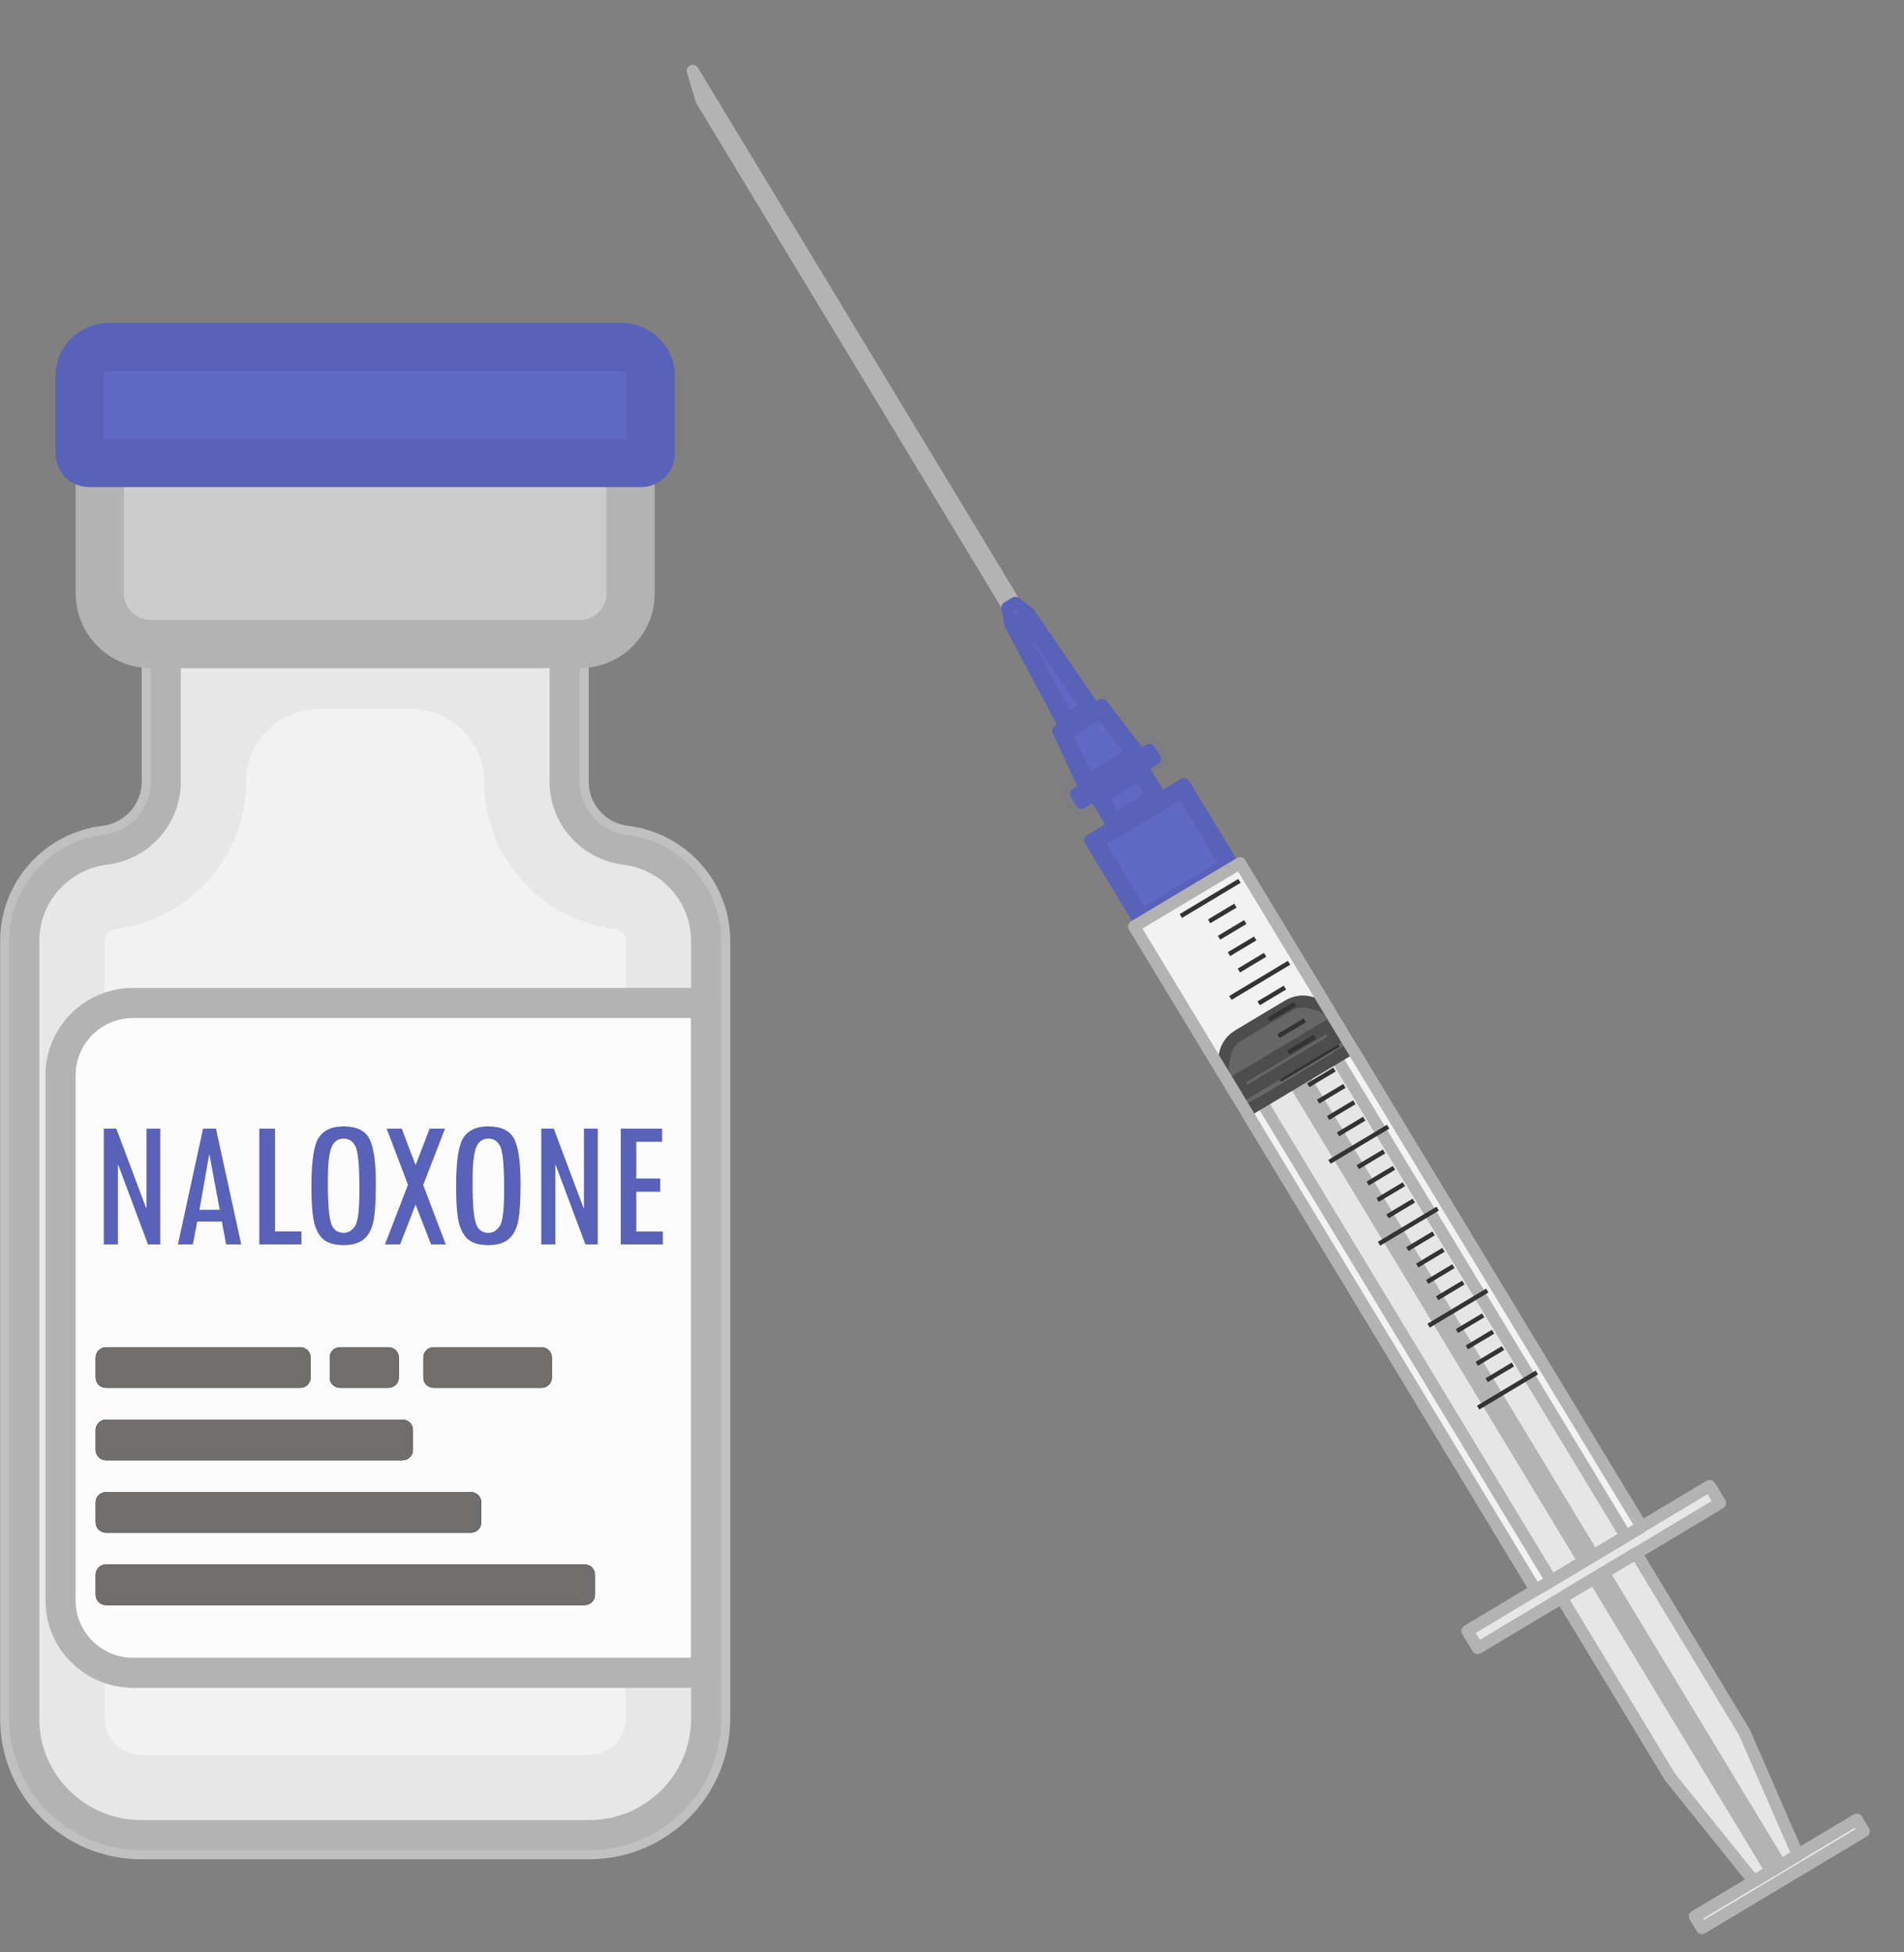 <svg width="79" height="81" viewBox="0 0 79 81" fill="none" xmlns="http://www.w3.org/2000/svg">
<rect x="0" y="0" width="79" height="81" fill="#808080" stroke="none"/>
<path opacity="0.5" d="M25.936 35.257C24.503 35.081 23.427 33.87 23.427 32.434V26.106H6.878V32.434C6.878 33.87 5.801 35.081 4.369 35.257C2.448 35.493 1.005 37.116 1.005 39.041V71.309C1.005 73.979 3.181 76.143 5.866 76.143H24.439C27.123 76.143 29.299 73.979 29.299 71.309V39.041C29.299 37.116 27.857 35.493 25.936 35.257H25.936Z" fill="white" stroke="white" stroke-width="2" stroke-miterlimit="10"/>
<path opacity="0.3" d="M25.939 35.257C24.507 35.081 23.442 33.87 23.442 32.434V26.104H6.9V32.434C6.9 33.87 5.81 35.081 4.377 35.257C2.456 35.493 1 37.116 1 39.041V71.309C1 73.979 3.182 76.147 5.866 76.147H24.439C27.123 76.147 29.291 73.979 29.291 71.309V39.041C29.291 37.116 27.86 35.493 25.939 35.257ZM25.961 71.309C25.961 72.142 25.282 72.817 24.445 72.817H5.866C5.027 72.817 4.341 72.134 4.341 71.3V39.041C4.341 38.791 4.528 38.581 4.777 38.55C7.876 38.169 10.213 35.54 10.213 32.434C10.213 30.768 11.571 29.417 13.247 29.417H17.055C18.73 29.417 20.089 30.768 20.089 32.434C20.089 35.54 22.428 38.176 25.527 38.541C25.775 38.575 25.961 38.791 25.961 39.041V71.309H25.961Z" fill="white"/>
<path d="M25.936 35.257C24.503 35.081 23.427 33.87 23.427 32.434V26.106H6.878V32.434C6.878 33.87 5.801 35.081 4.369 35.257C2.448 35.493 1.005 37.116 1.005 39.041V71.309C1.005 73.979 3.181 76.143 5.866 76.143H24.439C27.123 76.143 29.299 73.979 29.299 71.309V39.041C29.299 37.116 27.857 35.493 25.936 35.257H25.936Z" fill="#F2F2F2"/>
<path opacity="0.3" d="M25.939 35.257C24.507 35.081 23.442 33.87 23.442 32.434V26.104H6.9V32.434C6.9 33.87 5.81 35.081 4.377 35.257C2.456 35.493 1 37.116 1 39.041V71.309C1 73.979 3.182 76.147 5.866 76.147H24.439C27.123 76.147 29.291 73.979 29.291 71.309V39.041C29.291 37.116 27.86 35.493 25.939 35.257ZM25.961 71.309C25.961 72.142 25.282 72.817 24.445 72.817H5.866C5.027 72.817 4.341 72.134 4.341 71.3V39.041C4.341 38.791 4.528 38.581 4.777 38.55C7.876 38.169 10.213 35.54 10.213 32.434C10.213 30.768 11.571 29.417 13.247 29.417H17.055C18.73 29.417 20.089 30.768 20.089 32.434C20.089 35.54 22.428 38.176 25.527 38.541C25.775 38.575 25.961 38.791 25.961 39.041V71.309H25.961Z" fill="#CCCCCC"/>
<path d="M4.509 14.403H25.795C26.462 14.403 27.003 14.941 27.003 15.605V18.81C27.003 19.031 26.823 19.211 26.601 19.211H3.704C3.482 19.211 3.301 19.031 3.301 18.81V15.605C3.301 14.941 3.843 14.403 4.51 14.403H4.509Z" fill="#F8A217"/>
<path d="M29.299 69.406H5.526C3.862 69.406 2.513 68.064 2.513 66.41V44.61C2.513 42.955 3.862 41.614 5.526 41.614H29.299V69.406Z" fill="#FCFCFC"/>
<path d="M16.704 58.903H4.398C4.162 58.903 3.97 59.093 3.97 59.328V60.162C3.97 60.397 4.162 60.587 4.398 60.587H16.704C16.941 60.587 17.132 60.397 17.132 60.162V59.328C17.132 59.093 16.941 58.903 16.704 58.903Z" fill="black"/>
<path d="M19.541 61.908H4.398C4.162 61.908 3.97 62.098 3.97 62.333V63.167C3.97 63.402 4.162 63.592 4.398 63.592H19.541C19.777 63.592 19.968 63.402 19.968 63.167V62.333C19.968 62.098 19.777 61.908 19.541 61.908Z" fill="black"/>
<path d="M24.259 64.912H4.398C4.162 64.912 3.97 65.103 3.97 65.338V66.172C3.97 66.406 4.162 66.597 4.398 66.597H24.259C24.495 66.597 24.687 66.406 24.687 66.172V65.338C24.687 65.103 24.495 64.912 24.259 64.912Z" fill="black"/>
<path d="M12.46 55.899H4.398C4.162 55.899 3.97 56.089 3.97 56.324V57.158C3.97 57.393 4.162 57.583 4.398 57.583H12.46C12.696 57.583 12.887 57.393 12.887 57.158V56.324C12.887 56.089 12.696 55.899 12.46 55.899Z" fill="black"/>
<path d="M16.119 55.899H14.109C13.872 55.899 13.681 56.089 13.681 56.324V57.158C13.681 57.393 13.872 57.583 14.109 57.583H16.119C16.355 57.583 16.547 57.393 16.547 57.158V56.324C16.547 56.089 16.355 55.899 16.119 55.899Z" fill="black"/>
<path d="M22.469 55.899H17.993C17.757 55.899 17.565 56.089 17.565 56.324V57.158C17.565 57.393 17.757 57.583 17.993 57.583H22.469C22.706 57.583 22.897 57.393 22.897 57.158V56.324C22.897 56.089 22.706 55.899 22.469 55.899Z" fill="black"/>
<path d="M3.355 15.249H26.95C26.798 14.751 26.338 14.419 25.795 14.419H4.509C3.966 14.419 3.507 14.751 3.354 15.249H3.355Z" fill="#F9B545"/>
<path d="M29.299 69.406H5.526C3.862 69.406 2.513 68.064 2.513 66.41V44.61C2.513 42.955 3.862 41.614 5.526 41.614H29.299V69.406Z" stroke="#B3B3B3" stroke-width="1.25" stroke-linecap="round" stroke-linejoin="round"/>
<path d="M6.65 51.632H6.139L4.907 48.336L4.891 48.337V51.632H4.308V46.829H4.827L6.063 50.124L6.078 50.127V46.829H6.65V51.632Z" fill="#5762B8"/>
<path d="M10.009 51.632H9.381L9.204 50.682H8.182L8.003 51.632H7.382L8.425 46.829H8.96L10.009 51.632H10.009ZM9.117 50.196L8.692 47.917H8.677L8.276 50.196H9.117H9.117Z" fill="#5762B8"/>
<path d="M12.508 51.632H10.76V46.829H11.412V51.093H12.508V51.632Z" fill="#5762B8"/>
<path d="M12.921 49.217C12.921 48.175 13.024 47.501 13.23 47.194C13.436 46.888 13.775 46.735 14.247 46.735C14.788 46.735 15.148 46.906 15.326 47.249C15.504 47.592 15.594 48.209 15.594 49.101C15.594 49.899 15.554 50.453 15.474 50.762C15.394 51.071 15.257 51.298 15.061 51.443C14.865 51.589 14.599 51.662 14.263 51.662C13.927 51.662 13.651 51.595 13.467 51.461C13.282 51.327 13.145 51.108 13.056 50.807C12.966 50.506 12.921 49.976 12.921 49.218L12.921 49.217ZM14.911 49.255C14.911 48.343 14.857 47.78 14.749 47.565C14.642 47.351 14.48 47.243 14.265 47.243C14.011 47.243 13.838 47.372 13.744 47.629C13.65 47.887 13.603 48.32 13.603 48.93V49.194C13.603 49.874 13.641 50.371 13.717 50.684C13.793 50.996 13.976 51.153 14.265 51.153C14.442 51.153 14.594 51.065 14.721 50.889C14.848 50.714 14.911 50.228 14.911 49.432V49.255V49.255Z" fill="#5762B8"/>
<path d="M18.497 51.632H17.884L17.243 49.98L16.601 51.632H15.972L16.928 49.158L16.044 46.829H16.668L17.244 48.341L17.828 46.829H18.465L17.558 49.167L18.496 51.632H18.497Z" fill="#5762B8"/>
<path d="M18.925 49.217C18.925 48.175 19.028 47.501 19.234 47.194C19.44 46.888 19.779 46.735 20.252 46.735C20.793 46.735 21.152 46.906 21.331 47.249C21.509 47.592 21.598 48.209 21.598 49.101C21.598 49.899 21.558 50.453 21.478 50.762C21.399 51.071 21.261 51.298 21.065 51.443C20.869 51.589 20.604 51.662 20.267 51.662C19.931 51.662 19.656 51.595 19.471 51.461C19.287 51.327 19.15 51.108 19.06 50.807C18.97 50.506 18.926 49.976 18.926 49.218L18.925 49.217ZM20.916 49.255C20.916 48.343 20.861 47.78 20.754 47.565C20.646 47.351 20.485 47.243 20.269 47.243C20.016 47.243 19.842 47.372 19.749 47.629C19.655 47.887 19.608 48.32 19.608 48.93V49.194C19.608 49.874 19.646 50.371 19.722 50.684C19.798 50.996 19.98 51.153 20.269 51.153C20.447 51.153 20.599 51.065 20.726 50.889C20.852 50.714 20.916 50.228 20.916 49.432V49.255V49.255Z" fill="#5762B8"/>
<path d="M24.801 51.632H24.289L23.057 48.336L23.042 48.337V51.632H22.458V46.829H22.977L24.213 50.124L24.229 50.127V46.829H24.801V51.632Z" fill="#5762B8"/>
<path d="M27.504 51.632H25.756V46.829H27.473V47.375H26.4V48.898H27.394V49.445H26.4V51.1H27.503V51.631L27.504 51.632Z" fill="#5762B8"/>
<path d="M16.704 58.903H4.398C4.162 58.903 3.97 59.093 3.97 59.328V60.162C3.97 60.397 4.162 60.587 4.398 60.587H16.704C16.941 60.587 17.132 60.397 17.132 60.162V59.328C17.132 59.093 16.941 58.903 16.704 58.903Z" fill="#706D6D"/>
<path d="M19.541 61.908H4.398C4.162 61.908 3.97 62.098 3.97 62.333V63.167C3.97 63.402 4.162 63.592 4.398 63.592H19.541C19.777 63.592 19.968 63.402 19.968 63.167V62.333C19.968 62.098 19.777 61.908 19.541 61.908Z" fill="#706D6D"/>
<path d="M24.259 64.912H4.398C4.162 64.912 3.97 65.103 3.97 65.338V66.172C3.97 66.406 4.162 66.597 4.398 66.597H24.259C24.495 66.597 24.687 66.406 24.687 66.172V65.338C24.687 65.103 24.495 64.912 24.259 64.912Z" fill="#706D6D"/>
<path d="M12.46 55.899H4.398C4.162 55.899 3.97 56.089 3.97 56.324V57.158C3.97 57.393 4.162 57.583 4.398 57.583H12.46C12.696 57.583 12.887 57.393 12.887 57.158V56.324C12.887 56.089 12.696 55.899 12.46 55.899Z" fill="#706D6D"/>
<path d="M16.119 55.899H14.109C13.872 55.899 13.681 56.089 13.681 56.324V57.158C13.681 57.393 13.872 57.583 14.109 57.583H16.119C16.355 57.583 16.547 57.393 16.547 57.158V56.324C16.547 56.089 16.355 55.899 16.119 55.899Z" fill="#706D6D"/>
<path d="M22.469 55.899H17.993C17.757 55.899 17.565 56.089 17.565 56.324V57.158C17.565 57.393 17.757 57.583 17.993 57.583H22.469C22.706 57.583 22.897 57.393 22.897 57.158V56.324C22.897 56.089 22.706 55.899 22.469 55.899Z" fill="#706D6D"/>
<path d="M25.936 35.257C24.503 35.081 23.427 33.87 23.427 32.434V26.106H6.878V32.434C6.878 33.87 5.801 35.081 4.369 35.257C2.448 35.493 1.005 37.116 1.005 39.041V71.309C1.005 73.979 3.181 76.143 5.866 76.143H24.439C27.123 76.143 29.299 73.979 29.299 71.309V39.041C29.299 37.116 27.857 35.493 25.936 35.257H25.936Z" stroke="#B3B3B3" stroke-width="1.25" stroke-linecap="round" stroke-linejoin="round"/>
<path d="M4.14 18.777H26.164V24.619C26.164 25.78 25.216 26.723 24.049 26.723H6.255C5.088 26.723 4.14 25.78 4.14 24.619V18.777H4.14Z" fill="#CCCCCC"/>
<path d="M4.14 18.777H26.164V24.619C26.164 25.78 25.216 26.723 24.049 26.723H6.255C5.088 26.723 4.14 25.78 4.14 24.619V18.777H4.14Z" stroke="#B3B3B3" stroke-width="2" stroke-linecap="round" stroke-linejoin="round"/>
<path d="M4.509 14.403H25.795C26.462 14.403 27.003 14.941 27.003 15.605V18.81C27.003 19.031 26.823 19.211 26.601 19.211H3.704C3.482 19.211 3.301 19.031 3.301 18.81V15.605C3.301 14.941 3.843 14.403 4.51 14.403H4.509Z" fill="#5F6AC4"/>
<path d="M4.509 14.403H25.795C26.462 14.403 27.003 14.941 27.003 15.605V18.81C27.003 19.031 26.823 19.211 26.601 19.211H3.704C3.482 19.211 3.301 19.031 3.301 18.81V15.605C3.301 14.941 3.843 14.403 4.51 14.403H4.509Z" stroke="#5762B8" stroke-width="2" stroke-linecap="round" stroke-linejoin="round"/>
<path d="M70.616 80L70.323 79.517L77.038 75.498L77.33 75.982L70.616 80Z" fill="#E6E6E6"/>
<path d="M69.291 73.729L64.792 66.295L67.883 64.445L72.382 71.88L74.596 76.964L72.771 78.056L69.291 73.729Z" fill="#E6E6E6"/>
<path d="M42.105 25.026L28.743 2.936L29.105 4.154L41.83 25.191L42.105 25.026Z" fill="#F2F2F2"/>
<path d="M42.105 25.026L28.743 2.936L29.105 4.154L41.83 25.191L42.105 25.026Z" stroke="#B3B3B3" stroke-width="0.5" stroke-linecap="round" stroke-linejoin="round"/>
<path d="M45.581 34.948L47.4 37.954L50.862 35.882L49.043 32.877L45.581 34.948Z" fill="#5F6AC4" stroke="#5762B8" stroke-width="0.5"/>
<path d="M45.753 33.072L46.284 33.949L47.827 33.026L47.296 32.149L45.753 33.072Z" fill="#5F6AC4" stroke="#5762B8" stroke-width="0.5"/>
<mask id="path-40-inside-1_250_669" fill="white">
<path d="M44.876 33.307L44.65 32.934L47.691 31.114L47.917 31.487L44.876 33.307Z"/>
</mask>
<path d="M44.876 33.307L44.65 32.934L47.691 31.114L47.917 31.487L44.876 33.307Z" fill="#5F6AC4"/>
<path d="M44.65 32.934L44.221 33.191L43.962 32.763L44.391 32.507L44.65 32.934ZM44.876 33.307L45.135 33.735L44.706 33.992L44.447 33.564L44.876 33.307ZM47.917 31.487L48.346 31.23L48.605 31.658L48.176 31.915L47.917 31.487ZM47.691 31.114L47.433 30.686L47.862 30.43L48.12 30.858L47.691 31.114ZM45.079 32.678L45.305 33.051L44.447 33.564L44.221 33.191L45.079 32.678ZM44.617 32.88L47.658 31.059L48.176 31.915L45.135 33.735L44.617 32.88ZM47.488 31.744L47.262 31.371L48.12 30.858L48.346 31.23L47.488 31.744ZM47.95 31.542L44.909 33.362L44.391 32.507L47.433 30.686L47.95 31.542Z" fill="#5762B8" mask="url(#path-40-inside-1_250_669)"/>
<path d="M44.233 30.429L45.129 32.359L46.956 31.265L45.661 29.575L44.233 30.429Z" fill="#5F6AC4" stroke="#5762B8" stroke-width="0.5"/>
<path d="M42.259 26.008L44.284 29.819L45.066 29.351L42.629 25.787L42.259 26.008Z" fill="#5F6AC4" stroke="#5762B8" stroke-width="0.5"/>
<path d="M42.704 25.453L42.132 25.01L41.802 25.207L41.928 25.917L42.704 25.453Z" fill="#FBB03B"/>
<path d="M47.315 38.296L45.237 34.862L49.128 32.535L51.206 35.968L47.315 38.296Z" stroke="#5762B8" stroke-width="0.5" stroke-linecap="round" stroke-linejoin="round"/>
<path d="M46.199 34.291L45.409 32.986L47.381 31.806L48.171 33.111L46.199 34.291Z" stroke="#5762B8" stroke-width="0.5" stroke-linecap="round" stroke-linejoin="round"/>
<path d="M44.876 33.307L44.65 32.934L47.691 31.114L47.917 31.487L44.876 33.307Z" stroke="#5762B8" stroke-width="0.5" stroke-linecap="round" stroke-linejoin="round"/>
<path d="M47.325 31.336L45.724 29.246L43.912 30.33L45.019 32.716L47.325 31.336Z" stroke="#5762B8" stroke-width="0.5" stroke-linecap="round" stroke-linejoin="round"/>
<path d="M45.423 29.429L42.702 25.451L41.927 25.915L44.187 30.169L45.423 29.429Z" stroke="#5762B8" stroke-width="0.5" stroke-linecap="round" stroke-linejoin="round"/>
<path d="M42.704 25.453L42.132 25.01L41.802 25.207L41.928 25.917L42.704 25.453Z" fill="#5F6AC4" stroke="#5762B8" stroke-width="0.5" stroke-linecap="round" stroke-linejoin="round"/>
<path d="M63.719 65.978L47.058 38.441L51.451 35.813L68.112 63.35L63.719 65.978Z" fill="#F2F2F2"/>
<path d="M61.314 68.381L60.883 67.669L70.937 61.652L71.368 62.364L61.314 68.381Z" fill="#E6E6E6"/>
<path d="M61.314 68.381L60.883 67.669L70.937 61.652L71.368 62.364L61.314 68.381Z" stroke="#B3B3B3" stroke-width="0.5" stroke-linecap="round" stroke-linejoin="round"/>
<path d="M70.616 80L70.323 79.517L77.038 75.498L77.33 75.982L70.616 80Z" stroke="#B3B3B3" stroke-width="0.5" stroke-linecap="round" stroke-linejoin="round"/>
<path d="M69.291 73.729L64.792 66.295L67.883 64.445L72.382 71.88L74.596 76.964L72.771 78.056L69.291 73.729Z" stroke="#B3B3B3" stroke-width="0.5" stroke-linecap="round" stroke-linejoin="round"/>
<path d="M73.485 77.626L66.144 65.489L66.537 65.254L73.878 77.391L73.485 77.626Z" fill="#B3B3B3"/>
<path d="M73.485 77.626L66.144 65.489L66.537 65.254L73.878 77.391L73.485 77.626Z" stroke="#B3B3B3" stroke-width="0.5" stroke-linecap="round" stroke-linejoin="round"/>
<path d="M51.697 46.116L51.35 45.542L55.751 42.909L56.098 43.482L51.697 46.116Z" fill="#666666"/>
<path d="M51.677 45.348L51.354 44.813L55.101 42.57L55.425 43.105L51.677 45.348Z" fill="#666666"/>
<path d="M64.368 65.588L52.349 45.721L55.439 43.872L67.459 63.739L64.368 65.588Z" fill="#E6E6E6"/>
<path d="M50.749 44.113L50.829 43.731C50.895 43.413 51.092 43.137 51.371 42.97L53.457 41.722C53.736 41.555 54.073 41.512 54.386 41.602L54.763 41.711C54.968 41.77 55.142 41.904 55.252 42.086L55.428 42.377L51.029 45.009L50.853 44.718C50.743 44.536 50.706 44.32 50.749 44.113Z" fill="#666666"/>
<path d="M65.715 64.779L53.7 44.916L54.093 44.681L66.108 64.544L65.715 64.779Z" fill="#B3B3B3"/>
<path d="M65.715 64.779L53.7 44.916L54.093 44.681L66.108 64.544L65.715 64.779Z" stroke="#B3B3B3" stroke-width="0.5" stroke-linecap="round" stroke-linejoin="round"/>
<path d="M51.677 45.348L51.354 44.813L55.101 42.57L55.425 43.105L51.677 45.348Z" stroke="#4D4D4D" stroke-width="0.5" stroke-linecap="round" stroke-linejoin="round"/>
<path d="M50.749 44.113L50.829 43.731C50.895 43.413 51.092 43.137 51.371 42.97L53.457 41.722C53.736 41.555 54.073 41.512 54.386 41.602L54.763 41.711C54.968 41.77 55.142 41.904 55.252 42.086L55.428 42.377L51.029 45.009L50.853 44.718C50.743 44.536 50.706 44.32 50.749 44.113Z" stroke="#4D4D4D" stroke-width="0.5" stroke-linecap="round" stroke-linejoin="round"/>
<path d="M64.368 65.588L52.349 45.721L55.439 43.872L67.459 63.739L64.368 65.588Z" stroke="#B3B3B3" stroke-width="0.5" stroke-linecap="round" stroke-linejoin="round"/>
<path d="M49.042 38.085L48.946 37.926L51.38 36.469L51.476 36.629L49.042 38.085Z" fill="#333333"/>
<path d="M51.099 41.485L51.002 41.325L53.436 39.868L53.532 40.028L51.099 41.485Z" fill="#333333"/>
<path d="M51.451 40.348L51.355 40.188L52.443 39.537L52.54 39.697L51.451 40.348Z" fill="#333333"/>
<path d="M51.04 39.668L50.943 39.508L52.032 38.857L52.129 39.017L51.04 39.668Z" fill="#333333"/>
<path d="M50.629 38.988L50.532 38.828L51.621 38.177L51.717 38.337L50.629 38.988Z" fill="#333333"/>
<path d="M50.217 38.308L50.121 38.148L51.209 37.497L51.306 37.657L50.217 38.308Z" fill="#333333"/>
<path d="M53.507 43.748L53.411 43.588L54.499 42.936L54.596 43.096L53.507 43.748Z" fill="#333333"/>
<path d="M53.096 43.067L52.999 42.908L54.088 42.256L54.185 42.416L53.096 43.067Z" fill="#333333"/>
<path d="M52.685 42.388L52.588 42.228L53.677 41.577L53.773 41.736L52.685 42.388Z" fill="#333333"/>
<path d="M52.273 41.708L52.177 41.548L53.266 40.897L53.362 41.056L52.273 41.708Z" fill="#333333"/>
<path d="M55.563 47.147L55.467 46.987L56.556 46.336L56.652 46.496L55.563 47.147Z" fill="#333333"/>
<path d="M55.152 46.467L55.056 46.307L56.144 45.656L56.241 45.816L55.152 46.467Z" fill="#333333"/>
<path d="M54.741 45.787L54.644 45.627L55.733 44.976L55.83 45.136L54.741 45.787Z" fill="#333333"/>
<path d="M54.33 45.108L54.233 44.948L55.322 44.296L55.419 44.456L54.33 45.108Z" fill="#333333"/>
<path d="M57.62 50.547L57.523 50.387L58.612 49.736L58.709 49.895L57.62 50.547Z" fill="#333333"/>
<path d="M57.209 49.867L57.112 49.707L58.201 49.056L58.297 49.215L57.209 49.867Z" fill="#333333"/>
<path d="M56.797 49.187L56.701 49.027L57.789 48.376L57.886 48.536L56.797 49.187Z" fill="#333333"/>
<path d="M56.386 48.507L56.289 48.347L57.378 47.696L57.475 47.856L56.386 48.507Z" fill="#333333"/>
<path d="M59.676 53.946L59.579 53.787L60.668 53.135L60.765 53.295L59.676 53.946Z" fill="#333333"/>
<path d="M59.265 53.267L59.168 53.107L60.257 52.456L60.353 52.615L59.265 53.267Z" fill="#333333"/>
<path d="M58.853 52.587L58.757 52.427L59.846 51.776L59.942 51.935L58.853 52.587Z" fill="#333333"/>
<path d="M58.442 51.907L58.346 51.747L59.434 51.095L59.531 51.255L58.442 51.907Z" fill="#333333"/>
<path d="M61.732 57.346L61.636 57.186L62.724 56.535L62.821 56.695L61.732 57.346Z" fill="#333333"/>
<path d="M61.321 56.666L61.224 56.507L62.313 55.855L62.41 56.015L61.321 56.666Z" fill="#333333"/>
<path d="M60.91 55.986L60.813 55.827L61.902 55.175L61.999 55.335L60.91 55.986Z" fill="#333333"/>
<path d="M60.498 55.306L60.402 55.147L61.491 54.495L61.587 54.655L60.498 55.306Z" fill="#333333"/>
<path d="M53.155 44.885L53.058 44.725L55.492 43.268L55.589 43.428L53.155 44.885Z" fill="#333333"/>
<path d="M55.211 48.284L55.114 48.125L57.548 46.668L57.645 46.828L55.211 48.284Z" fill="#333333"/>
<path d="M57.267 51.684L57.171 51.524L59.604 50.068L59.701 50.227L57.267 51.684Z" fill="#333333"/>
<path d="M59.324 55.084L59.227 54.924L61.661 53.467L61.757 53.627L59.324 55.084Z" fill="#333333"/>
<path d="M61.38 58.483L61.283 58.324L63.717 56.867L63.814 57.027L61.38 58.483Z" fill="#333333"/>
<path d="M51.697 46.116L51.35 45.542L55.751 42.909L56.098 43.482L51.697 46.116Z" stroke="#4D4D4D" stroke-width="0.5" stroke-linecap="round" stroke-linejoin="round"/>
<path d="M63.719 65.978L47.058 38.441L51.451 35.813L68.112 63.35L63.719 65.978Z" stroke="#B3B3B3" stroke-width="0.5" stroke-linecap="round" stroke-linejoin="round"/>
</svg>
